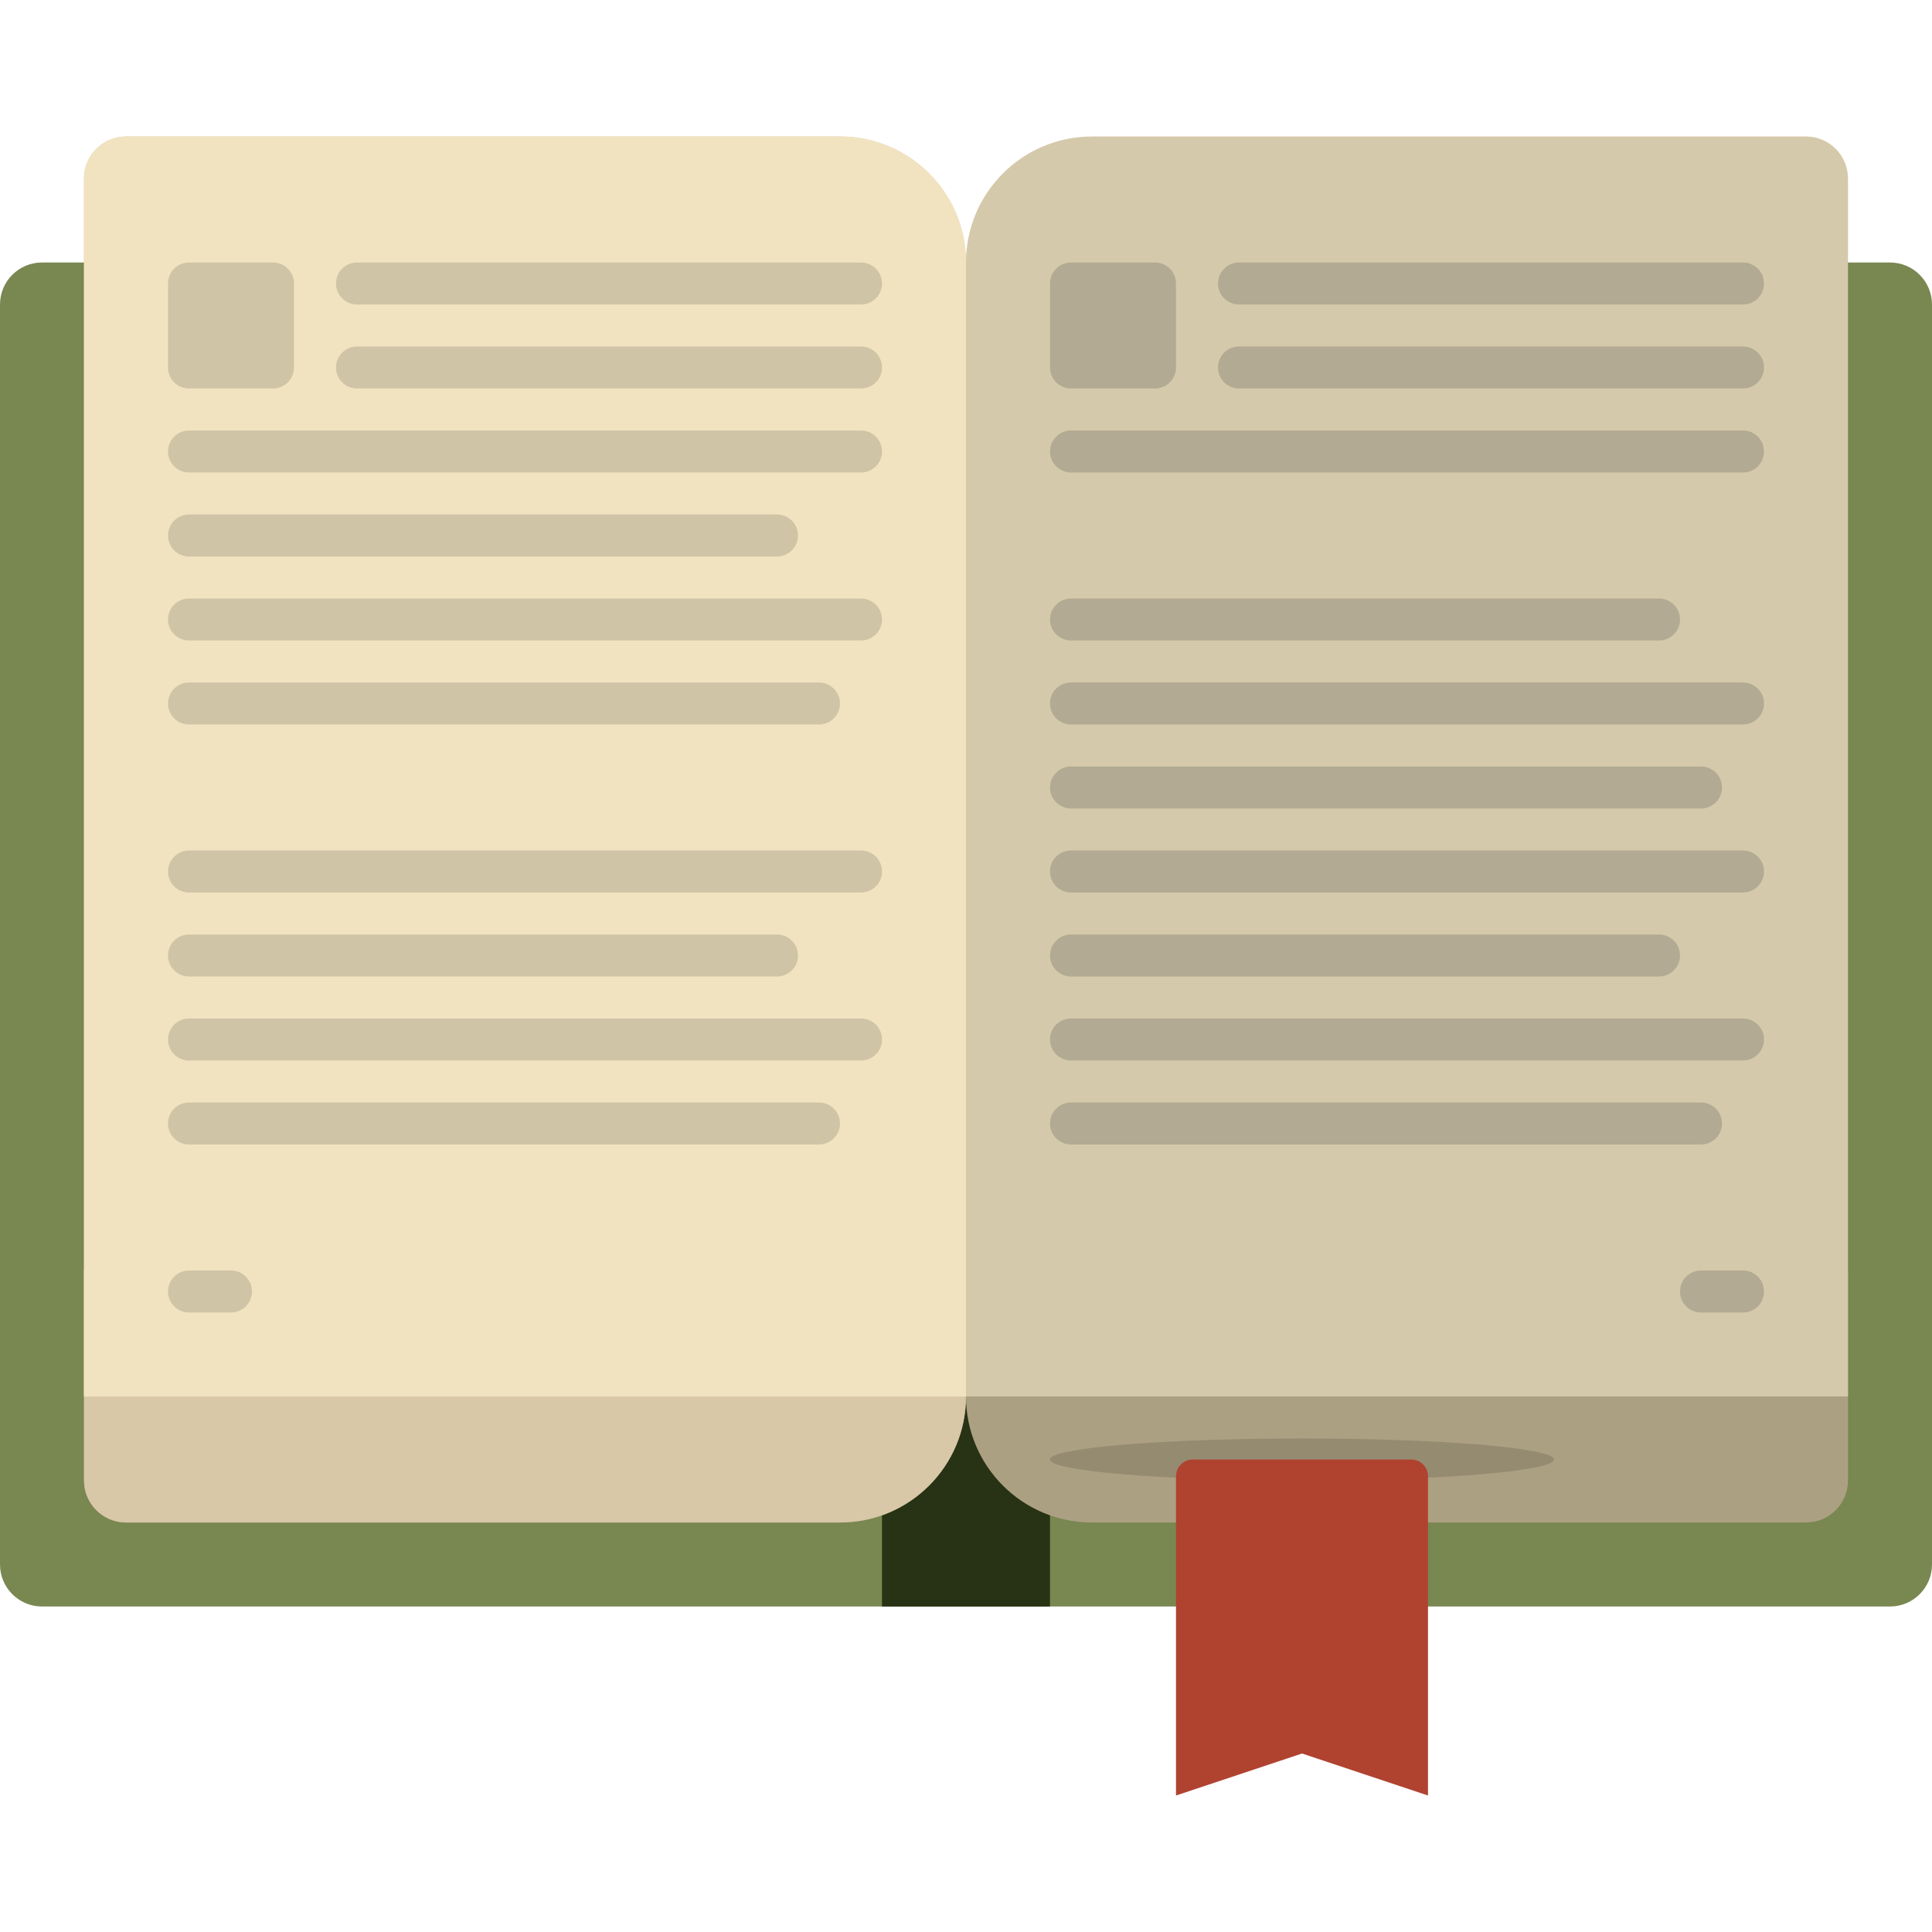 <?xml version="1.0" encoding="iso-8859-1"?>
<!-- Generator: Adobe Illustrator 19.0.0, SVG Export Plug-In . SVG Version: 6.00 Build 0)  -->
<svg xmlns="http://www.w3.org/2000/svg" xmlns:xlink="http://www.w3.org/1999/xlink" version="1.1" id="Capa_1" x="0px" y="0px" viewBox="0 0 460 460" style="enable-background:new 0 0 460 460;" xml:space="preserve" width="512" height="512">
<g id="XMLID_1618_">
	<path id="XMLID_482_" style="fill:#798751;" d="M450,382.5H10c-5.523,0-10-4.477-10-10v-300c0-5.523,4.477-10,10-10h440   c5.523,0,10,4.477,10,10v300C460,378.023,455.523,382.5,450,382.5z"/>
	<path id="XMLID_481_" style="fill:#283215;" d="M250,382.5h-40v-320h40V382.5z"/>
	<path id="XMLID_479_" style="fill:#ACA082;" d="M440,302.5v50c0,5.523-4.477,10-10,10H260c-16.569,0-30-13.431-30-30   c0,16.569-13.431,30-30,30H30c-5.523,0-10-4.477-10-10v-50h180c16.569,0,30,13.431,30,30c0-16.568,13.431-30,30-30H440z"/>
	<path id="XMLID_449_" style="fill:#D5C9AB;" d="M440,42.5v290H230H20v-290c0-5.523,4.477-10,10-10h170c16.569,0,30,13.431,30,30   c0-16.569,13.431-30,30-30h170C435.523,32.5,440,36.977,440,42.5z"/>
	<path id="XMLID_2813_" style="fill:#B2AA92;" d="M415,72.5H295c-2.761,0-5-2.239-5-5v0c0-2.761,2.239-5,5-5h120   c2.761,0,5,2.239,5,5v0C420,70.261,417.761,72.5,415,72.5z M420,87.5L420,87.5c0-2.761-2.239-5-5-5H295c-2.761,0-5,2.239-5,5v0   c0,2.761,2.239,5,5,5h120C417.761,92.5,420,90.261,420,87.5z M420,107.5L420,107.5c0-2.761-2.239-5-5-5H255c-2.761,0-5,2.239-5,5v0   c0,2.761,2.239,5,5,5h160C417.761,112.5,420,110.261,420,107.5z M400,147.5L400,147.5c0-2.761-2.239-5-5-5H255   c-2.761,0-5,2.239-5,5l0,0c0,2.761,2.239,5,5,5h140C397.761,152.5,400,150.261,400,147.5z M420,167.5L420,167.5   c0-2.761-2.239-5-5-5H255c-2.761,0-5,2.239-5,5l0,0c0,2.761,2.239,5,5,5h160C417.761,172.5,420,170.261,420,167.5z M410,187.5   L410,187.5c0-2.761-2.239-5-5-5H255c-2.761,0-5,2.239-5,5l0,0c0,2.761,2.239,5,5,5h150C407.761,192.5,410,190.261,410,187.5z    M420,207.5L420,207.5c0-2.761-2.239-5-5-5H255c-2.761,0-5,2.239-5,5l0,0c0,2.761,2.239,5,5,5h160   C417.761,212.5,420,210.261,420,207.5z M400,227.5L400,227.5c0-2.761-2.239-5-5-5H255c-2.761,0-5,2.239-5,5l0,0   c0,2.761,2.239,5,5,5h140C397.761,232.5,400,230.261,400,227.5z M420,247.5L420,247.5c0-2.761-2.239-5-5-5H255   c-2.761,0-5,2.239-5,5l0,0c0,2.761,2.239,5,5,5h160C417.761,252.5,420,250.261,420,247.5z M410,267.5L410,267.5   c0-2.761-2.239-5-5-5H255c-2.761,0-5,2.239-5,5l0,0c0,2.761,2.239,5,5,5h150C407.761,272.5,410,270.261,410,267.5z M280,87.5v-20   c0-2.761-2.239-5-5-5h-20c-2.761,0-5,2.239-5,5v20c0,2.761,2.239,5,5,5h20C277.761,92.5,280,90.261,280,87.5z M415,302.5h-10   c-2.761,0-5,2.239-5,5l0,0c0,2.761,2.239,5,5,5h10c2.761,0,5-2.239,5-5l0,0C420,304.739,417.761,302.5,415,302.5z"/>
	<path id="XMLID_478_" style="fill:#958B71;" d="M310,352.5c-33.137,0-60-2.239-60-5s26.863-5,60-5s60,2.239,60,5   S343.137,352.5,310,352.5z"/>
	<path id="XMLID_453_" style="fill:#B04230;" d="M340,427.5l-30-10l-30,10v-76c0-2.209,1.791-4,4-4h52c2.209,0,4,1.791,4,4V427.5z"/>
	<path id="XMLID_464_" style="fill:#D8C8A7;" d="M230,332.5L230,332.5c0,16.569-13.431,30-30,30H30c-5.523,0-10-4.477-10-10v-50h180   C216.569,302.5,230,315.931,230,332.5z"/>
	<path id="XMLID_341_" style="fill:#F2E3C0;" d="M230,62.5v270H20v-290c0-5.523,4.477-10,10-10h170   C216.569,32.5,230,45.931,230,62.5z"/>
	<path id="XMLID_340_" style="fill:#CFC4A6;" d="M205,72.5H85c-2.761,0-5-2.239-5-5v0c0-2.761,2.239-5,5-5h120c2.761,0,5,2.239,5,5   v0C210,70.261,207.761,72.5,205,72.5z M210,87.5L210,87.5c0-2.761-2.239-5-5-5H85c-2.761,0-5,2.239-5,5v0c0,2.761,2.239,5,5,5h120   C207.761,92.5,210,90.261,210,87.5z M210,107.5L210,107.5c0-2.761-2.239-5-5-5H45c-2.761,0-5,2.239-5,5v0c0,2.761,2.239,5,5,5h160   C207.761,112.5,210,110.261,210,107.5z M190,127.5L190,127.5c0-2.761-2.239-5-5-5H45c-2.761,0-5,2.239-5,5v0c0,2.761,2.239,5,5,5   h140C187.761,132.5,190,130.261,190,127.5z M210,147.5L210,147.5c0-2.761-2.239-5-5-5H45c-2.761,0-5,2.239-5,5l0,0   c0,2.761,2.239,5,5,5h160C207.761,152.5,210,150.261,210,147.5z M200,167.5L200,167.5c0-2.761-2.239-5-5-5H45c-2.761,0-5,2.239-5,5   l0,0c0,2.761,2.239,5,5,5h150C197.761,172.5,200,170.261,200,167.5z M210,207.5L210,207.5c0-2.761-2.239-5-5-5H45   c-2.761,0-5,2.239-5,5l0,0c0,2.761,2.239,5,5,5h160C207.761,212.5,210,210.261,210,207.5z M190,227.5L190,227.5   c0-2.761-2.239-5-5-5H45c-2.761,0-5,2.239-5,5l0,0c0,2.761,2.239,5,5,5h140C187.761,232.5,190,230.261,190,227.5z M210,247.5   L210,247.5c0-2.761-2.239-5-5-5H45c-2.761,0-5,2.239-5,5l0,0c0,2.761,2.239,5,5,5h160C207.761,252.5,210,250.261,210,247.5z    M200,267.5L200,267.5c0-2.761-2.239-5-5-5H45c-2.761,0-5,2.239-5,5l0,0c0,2.761,2.239,5,5,5h150   C197.761,272.5,200,270.261,200,267.5z M70,87.5v-20c0-2.761-2.239-5-5-5H45c-2.761,0-5,2.239-5,5v20c0,2.761,2.239,5,5,5h20   C67.761,92.5,70,90.261,70,87.5z M55,302.5H45c-2.761,0-5,2.239-5,5l0,0c0,2.761,2.239,5,5,5h10c2.761,0,5-2.239,5-5l0,0   C60,304.739,57.761,302.5,55,302.5z"/>
</g>
</svg>